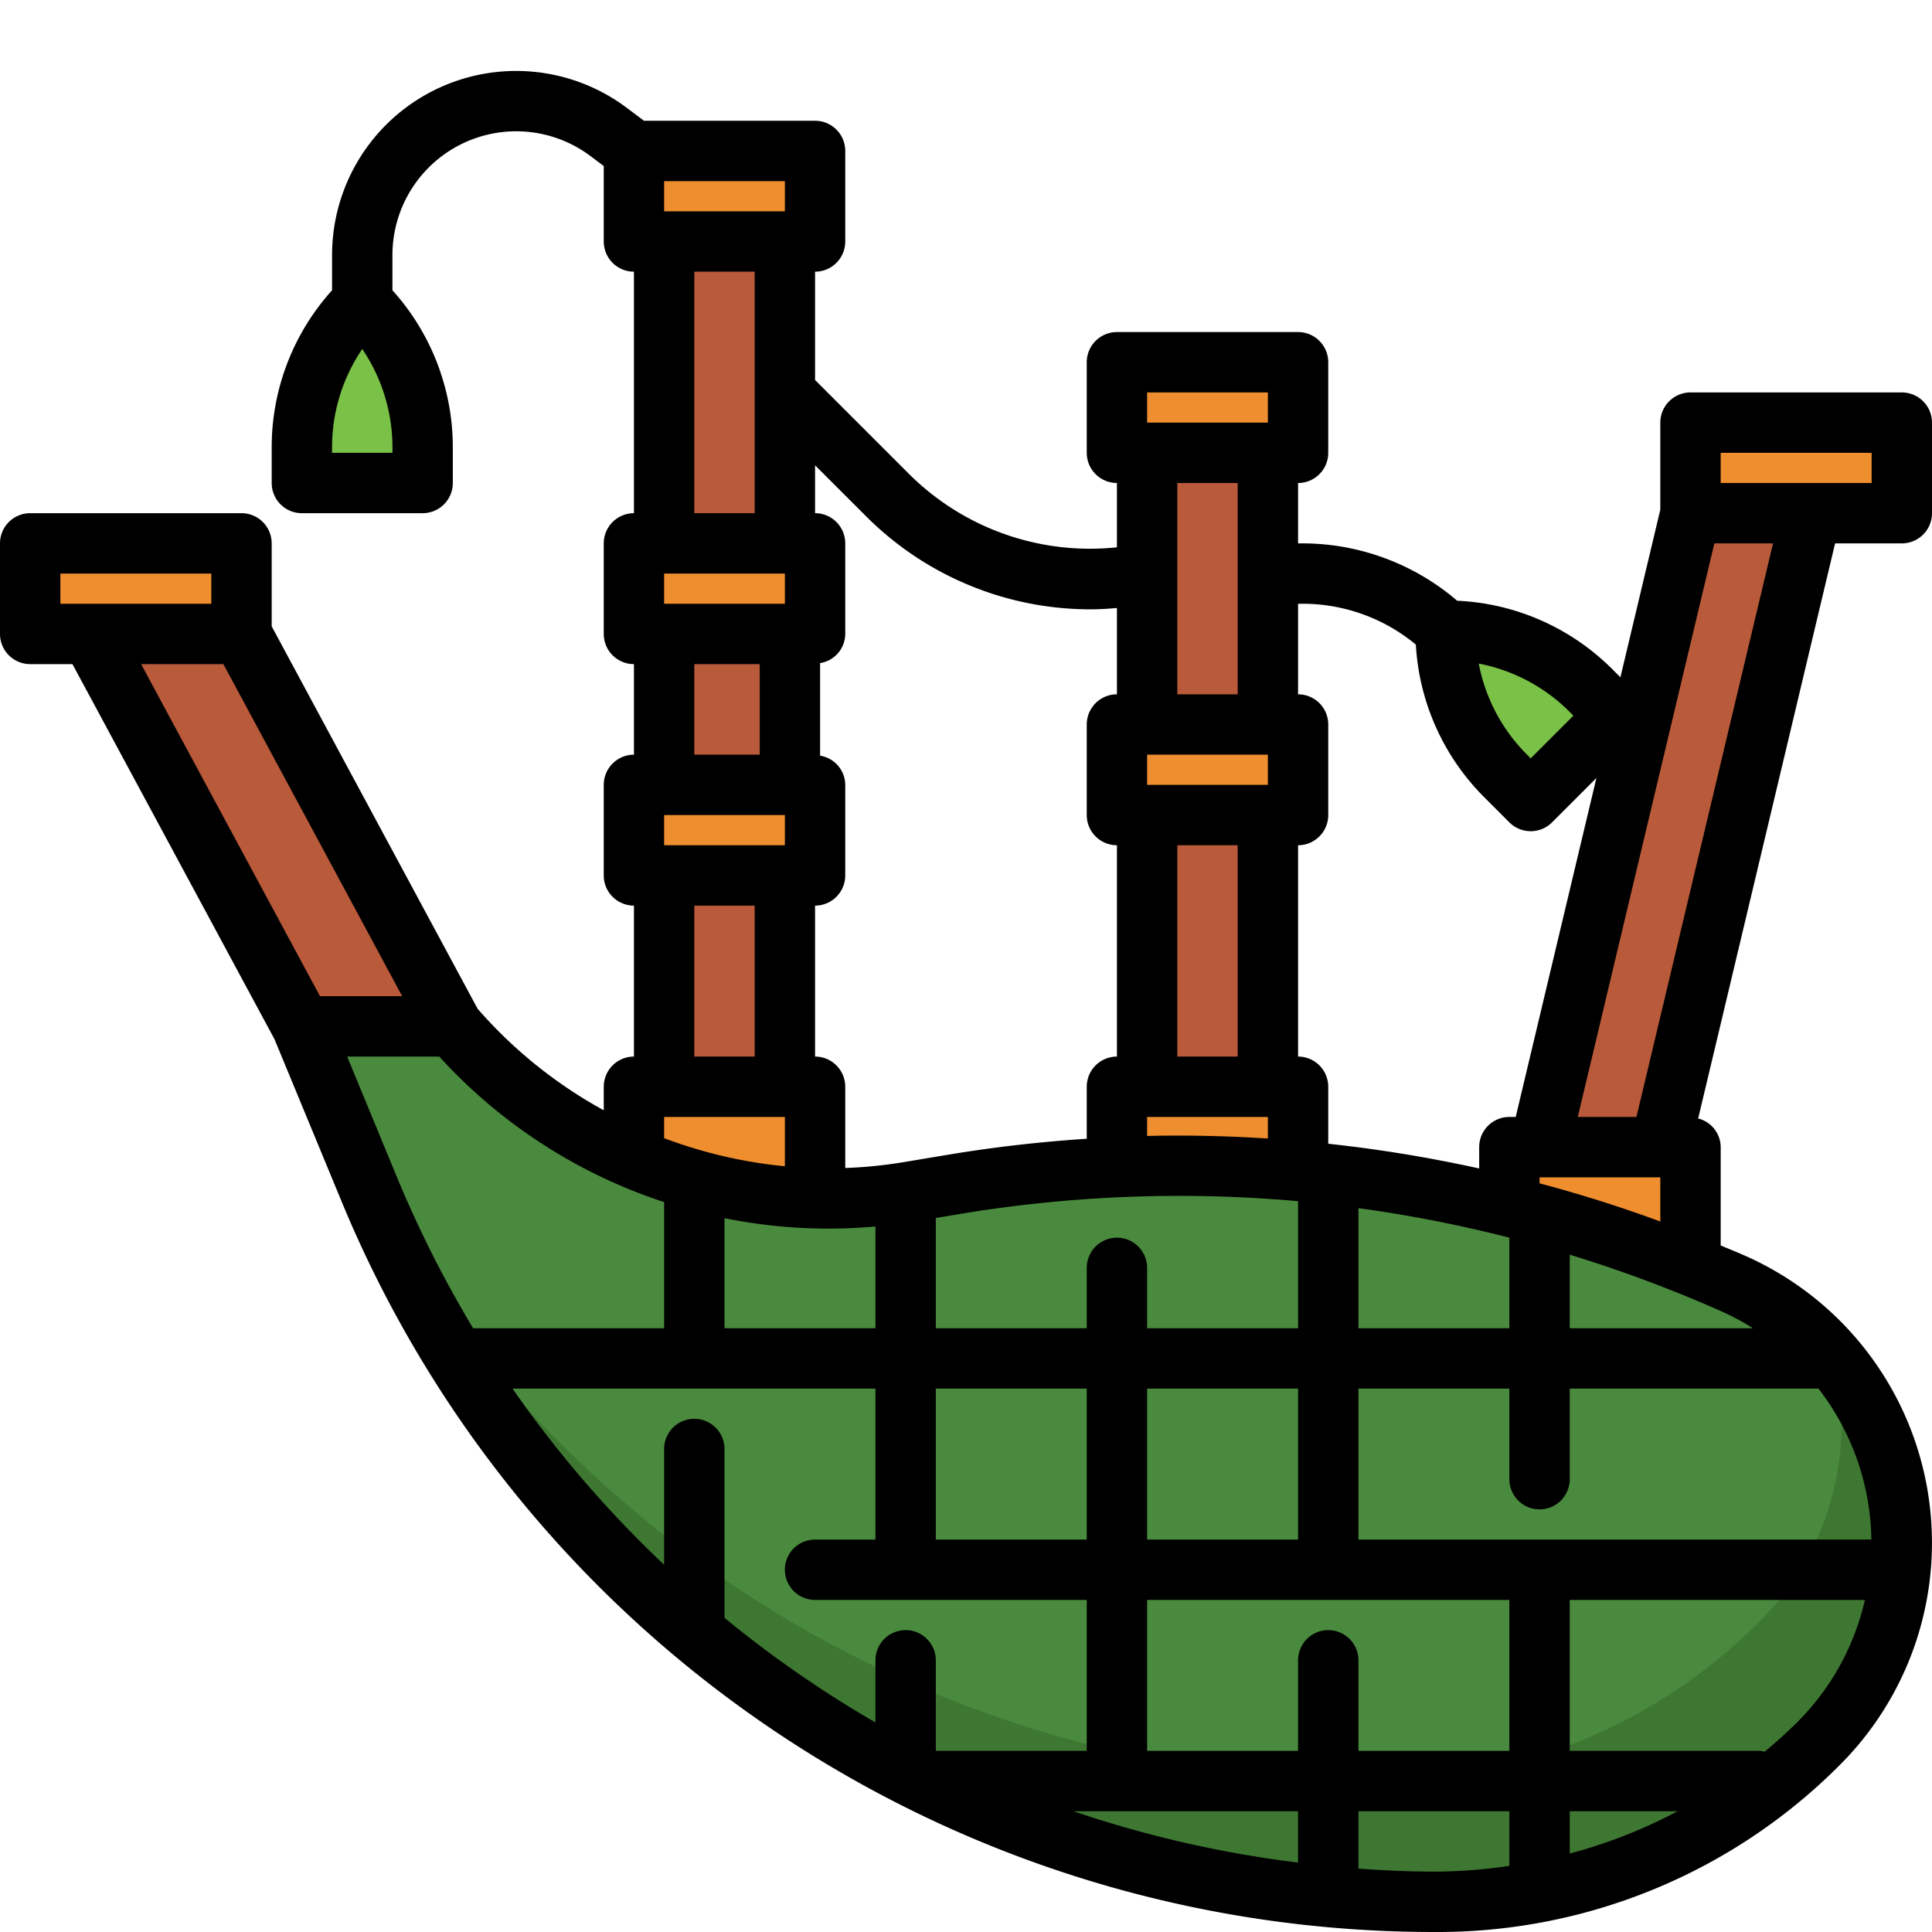<svg xmlns="http://www.w3.org/2000/svg" viewBox="0 0 64 64"><g id="_24-bagpipe" data-name="24-bagpipe"><path d="M14,16H10V14.828A6.826,6.826,0,0,1,12,10h0a6.826,6.826,0,0,1,2,4.828Z" style="fill:#7ac147"/><polygon points="50 39.966 50 38 56 38 56 41.908 50 39.966" style="fill:#ef8e2e"/><polyline points="37 38.664 37 36 43 36 43 38.782" style="fill:#ef8e2e"/><polygon points="21 38.398 21 36 27 36 27 39.702 21 38.398" style="fill:#ef8e2e"/><rect x="37" y="24" width="6" height="3" style="fill:#ef8e2e"/><rect x="1" y="18" width="7" height="3" style="fill:#ef8e2e"/><rect x="21" y="18" width="6" height="3" style="fill:#ef8e2e"/><rect x="21" y="26" width="6" height="3" style="fill:#ef8e2e"/><rect x="21" y="5" width="6" height="3" style="fill:#ef8e2e"/><rect x="37" y="12" width="6" height="3" style="fill:#ef8e2e"/><rect x="56" y="14" width="7" height="3" style="fill:#ef8e2e"/><polygon points="51 38 56 17 60 17 55 38 51 38" style="fill:#b95a3a"/><rect x="38" y="27" width="4" height="9" style="fill:#b95a3a"/><rect x="38" y="15" width="4" height="9" style="fill:#b95a3a"/><rect x="22" y="29" width="4" height="7" style="fill:#b95a3a"/><rect x="22" y="21" width="4" height="5" style="fill:#b95a3a"/><rect x="22" y="8" width="4" height="10" style="fill:#b95a3a"/><polyline points="10 34 3 21 8 21 15 34" style="fill:#b95a3a"/><path d="M10,34h5a16.341,16.341,0,0,0,15.094,5.484l1.5-.25A45.26,45.26,0,0,1,57.419,42.52h0A9.4,9.4,0,0,1,63,51.107h0a9.4,9.4,0,0,1-2.753,6.646h0A17.916,17.916,0,0,1,47.579,63h0A38.266,38.266,0,0,1,12.22,39.365Z" style="fill:#4a8a3e"/><path d="M60.736,45a9.2,9.2,0,0,1-2.489,8.753h0A17.916,17.916,0,0,1,45.579,59h0A38.254,38.254,0,0,1,12.4,39.753,38.258,38.258,0,0,0,47.579,63h0a17.916,17.916,0,0,0,12.668-5.247h0A9.384,9.384,0,0,0,60.736,45Z" style="fill:#3e7732"/><path d="M53.536,23.707l-2.829,2.829-.828-.829a6.825,6.825,0,0,1-2-4.828h0a6.825,6.825,0,0,1,4.828,2Z" style="fill:#7ac147"/><path d="M63,18a1,1,0,0,0,1-1V14a1,1,0,0,0-1-1H56a1,1,0,0,0-1,1v2.883l-1.322,5.553-.264-.264A7.759,7.759,0,0,0,48.27,19.9a7.88,7.88,0,0,0-5.1-1.9H43V16a1,1,0,0,0,1-1V12a1,1,0,0,0-1-1H37a1,1,0,0,0-1,1v3a1,1,0,0,0,1,1v2.13a8.49,8.49,0,0,1-6.9-2.442l-3.1-3.1V9a1,1,0,0,0,1-1V5a1,1,0,0,0-1-1H21.333l-.572-.429A6.1,6.1,0,0,0,11,8.451V9.616a7.761,7.761,0,0,0-2,5.212V16a1,1,0,0,0,1,1h4a1,1,0,0,0,1-1V14.828a7.761,7.761,0,0,0-2-5.212V8.451a4.1,4.1,0,0,1,6.562-3.28L20,5.5V8a1,1,0,0,0,1,1v8a1,1,0,0,0-1,1v3a1,1,0,0,0,1,1v3a1,1,0,0,0-1,1v3a1,1,0,0,0,1,1v5a1,1,0,0,0-1,1v.779a15.266,15.266,0,0,1-4.178-3.361L9,20.749V18a1,1,0,0,0-1-1H1a1,1,0,0,0-1,1v3a1,1,0,0,0,1,1H2.4L9.094,34.427l2.2,5.32A39.15,39.15,0,0,0,47.579,64a18.792,18.792,0,0,0,13.375-5.54,10.4,10.4,0,0,0-3.129-16.855c-.273-.121-.55-.232-.825-.348V38a.986.986,0,0,0-.746-.949L60.79,18ZM13,15H11v-.172a5.789,5.789,0,0,1,1-3.267,5.789,5.789,0,0,1,1,3.267Zm44,0h5v1H57Zm-5,8.586.121.121-1.414,1.414L50.586,25a5.789,5.789,0,0,1-1.6-3.018A5.789,5.789,0,0,1,52,23.586ZM43.172,20a5.87,5.87,0,0,1,3.73,1.354,7.76,7.76,0,0,0,2.27,5.06l.828.828a1,1,0,0,0,1.414,0l1.469-1.469L50.21,37H50a1,1,0,0,0-1,1v.707a46.014,46.014,0,0,0-5-.819V36a1,1,0,0,0-1-1V28a1,1,0,0,0,1-1V24a1,1,0,0,0-1-1V20ZM51,50a1,1,0,0,0,1-1V46h8.24a8.376,8.376,0,0,1,1.752,5H45V46h5v3A1,1,0,0,0,51,50Zm-7,4a1,1,0,0,0-1,1v3H38V53H50v5H45V55A1,1,0,0,0,44,54Zm-1,6v1.7A37.253,37.253,0,0,1,35.56,60ZM31,46h5v5H31Zm-2-5.371V44H24V40.353A17.321,17.321,0,0,0,29,40.629Zm2-.282.759-.126A44.274,44.274,0,0,1,43,39.791V44H38V42a1,1,0,0,0-2,0v2H31ZM42,25v1H38V25Zm-1,3v7H39V28Zm-3,9h4v.715c-1.33-.085-2.664-.116-4-.085Zm0,9h5v5H38Zm7-2V40.022A44.021,44.021,0,0,1,50,41v3ZM38,13h4v1H38Zm3,3v7H39V16ZM28.688,17.1a10.5,10.5,0,0,0,7.434,3.085c.292,0,.585-.019.878-.044V23a1,1,0,0,0-1,1v3a1,1,0,0,0,1,1v7a1,1,0,0,0-1,1v1.723c-1.525.1-3.05.272-4.57.525l-1.5.25a15,15,0,0,1-1.93.193V36a1,1,0,0,0-1-1V30a1,1,0,0,0,1-1V26a.986.986,0,0,0-.833-.966V21.966A.986.986,0,0,0,28,21V18a1,1,0,0,0-1-1V15.414ZM22,28V27h4v1Zm0-8V19h4v1ZM22,6h4V7H22Zm1,3h2v8H23Zm0,13h2.167v3H23Zm0,8h2v5H23Zm-1,7h4v1.634a15.515,15.515,0,0,1-4-.931ZM2,19H7v1H2Zm8.6,14L4.674,22H7.4l5.923,11Zm.9,2h3.052A17.382,17.382,0,0,0,22,39.821V44H15.673a37.642,37.642,0,0,1-2.529-5.019Zm5.483,11H29v5H27a1,1,0,0,0,0,2h9v5H31V55a1,1,0,0,0-2,0v2.057a37.086,37.086,0,0,1-5-3.464V48a1,1,0,0,0-2,0v3.834A37.131,37.131,0,0,1,16.979,46ZM45,61.9V60h5v1.809A17.209,17.209,0,0,1,47.579,62C46.713,62,45.854,61.962,45,61.9ZM52,60h3.571A16.648,16.648,0,0,1,52,61.4Zm7.54-2.954c-.347.347-.712.67-1.084.983A.843.843,0,0,0,58.313,58H52V53h9.778A8.346,8.346,0,0,1,59.54,57.046ZM58.07,44H52V41.563a44.519,44.519,0,0,1,5.013,1.871A8.416,8.416,0,0,1,58.07,44ZM51,39.2V39h4v1.464Q53.025,39.737,51,39.2ZM54.21,37H52.266L56.79,18h1.944Z"/></g></svg>